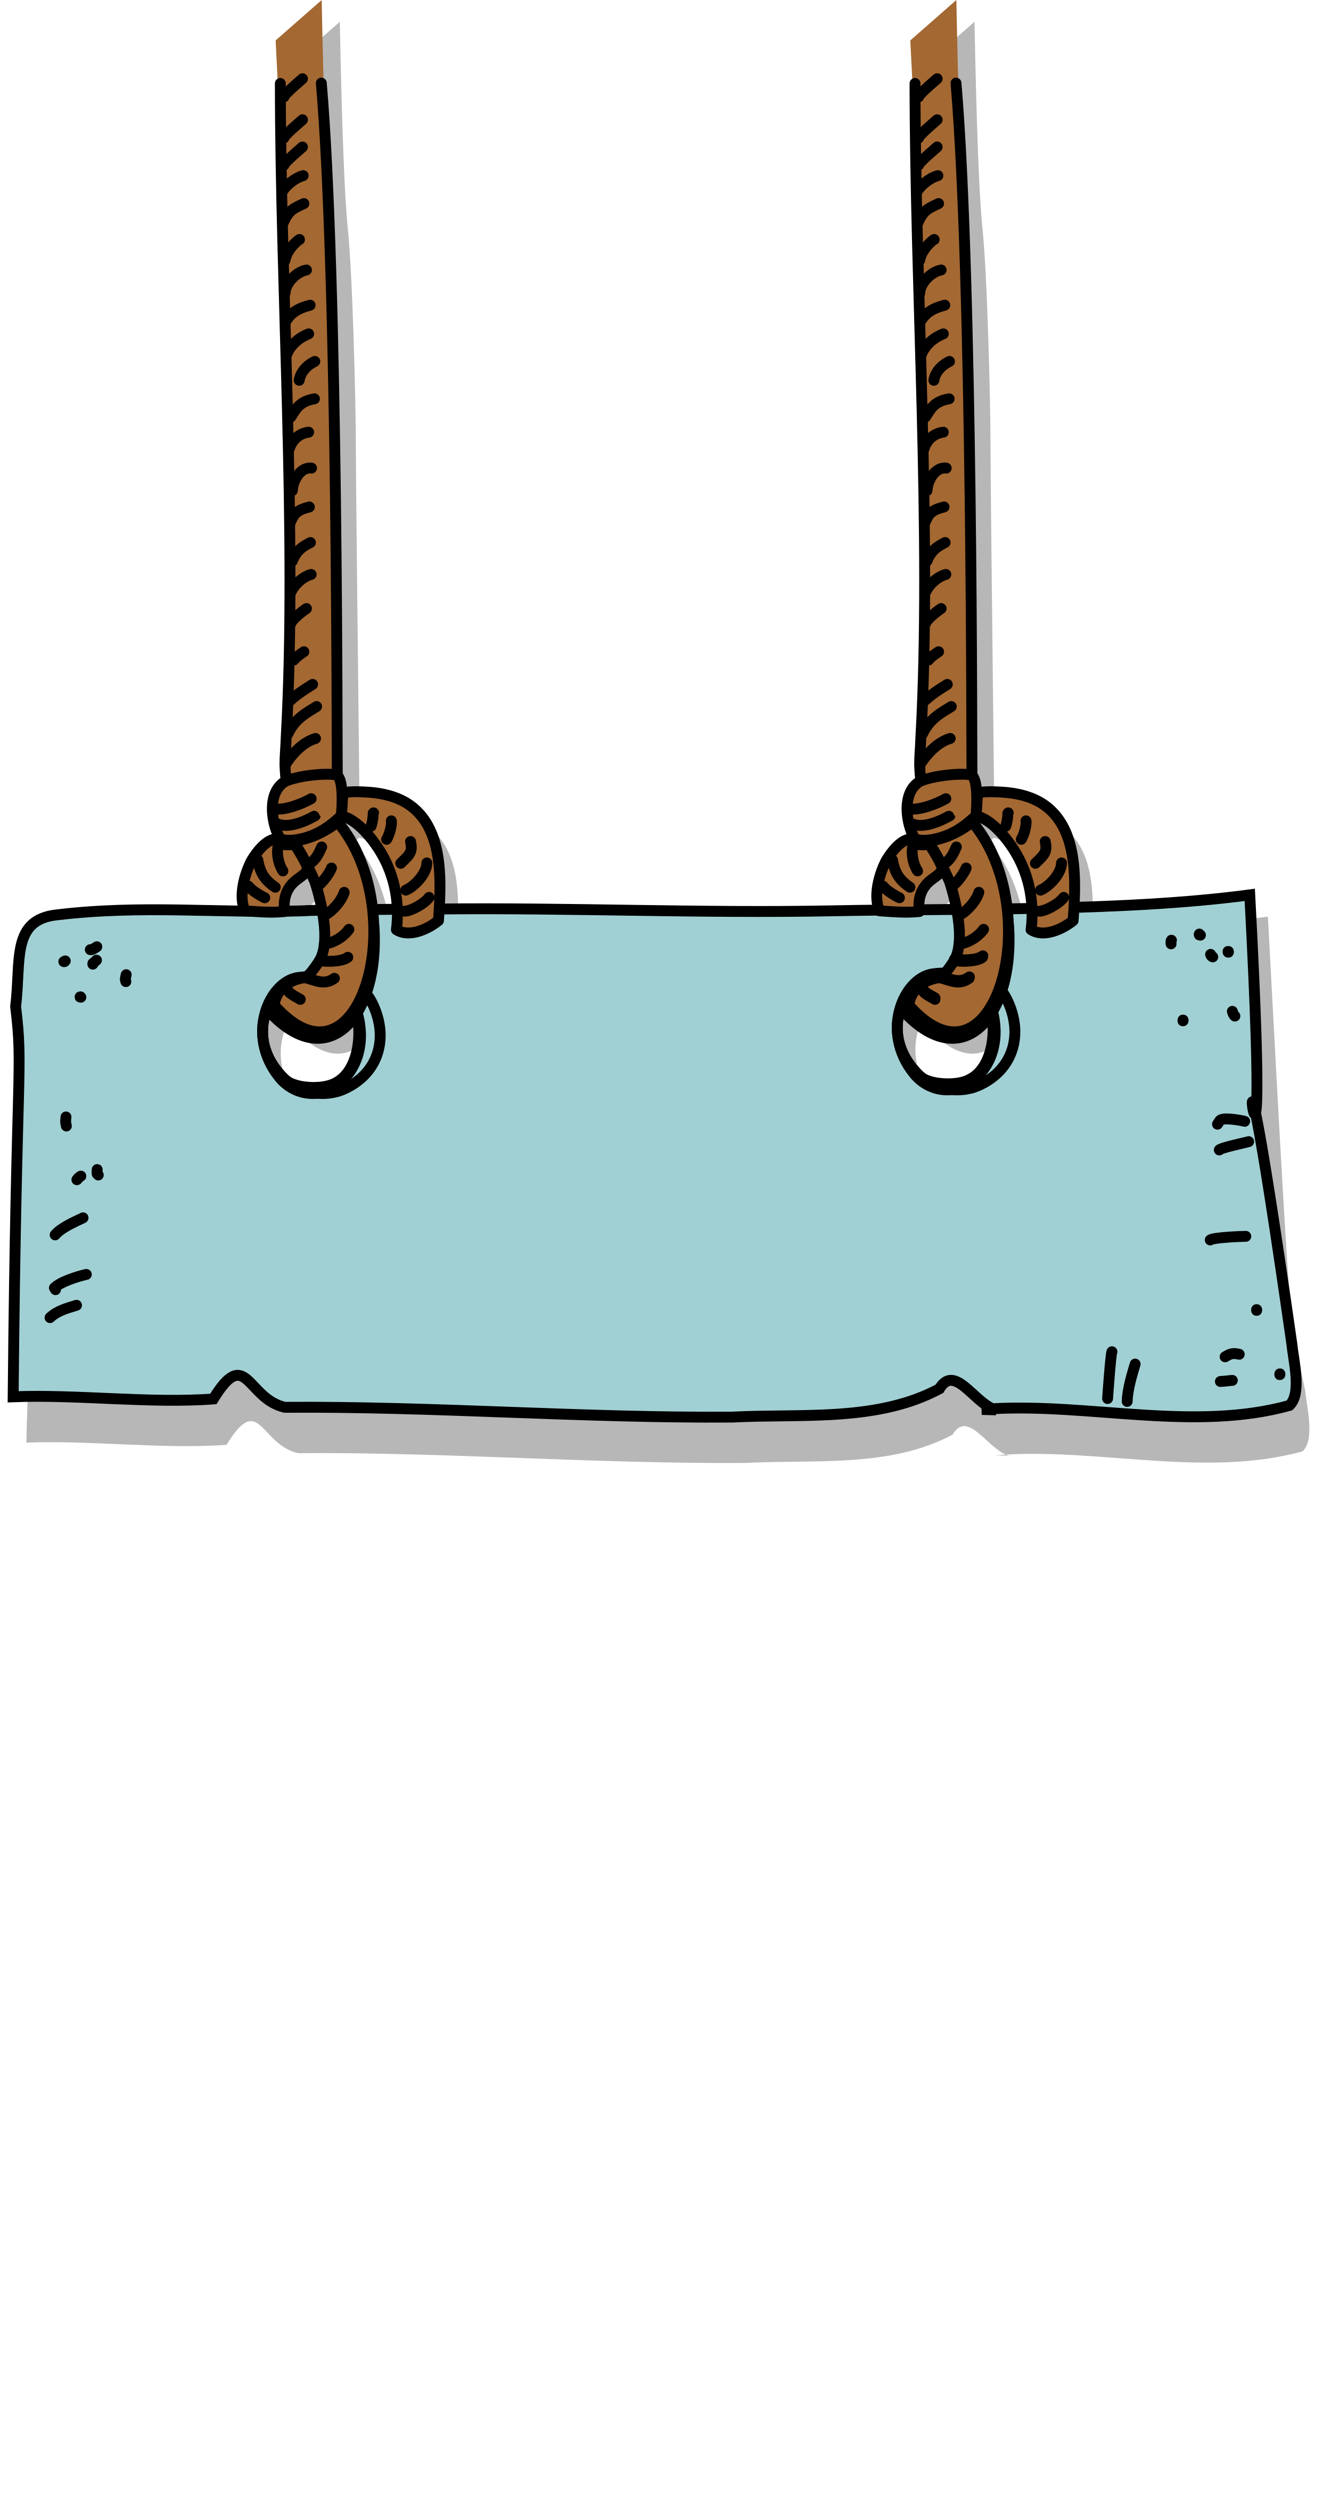 <?xml version="1.0" encoding="UTF-8" standalone="no"?>
<svg
   
   
   
   
   xmlns="http://www.w3.org/2000/svg"
   
   
   width="367px"
   height="689px"
   viewBox="0 0 367 689"
   version="1.1"
   id="svg217"
   
   >
  <path
     d="m 260.7,237.8 c 1.7,2.6 4,6.5 4.1,7.4 -0.4,2.5 -3.8,2.6 -5.6,6.4 -0.883,1.854 -0.908,3.785 -0.765,5.107 3.403,-0.028 6.857,-0.055 10.348,-0.087 C 267.97,252.32 266.8,248.9 266.8,248.9 c 0,0 -3.5,-8.1 -6.1,-11.1 z m 16.651,163.041 0.182,0.073 c 0.246,0.094 0.492,0.172 0.739,0.232 l -3.9,-0.1 c 0.695,-0.058 1.391,-0.108 2.089,-0.152 z M 89.503,275.173 l -0.055,5.2e-4 c -0.819,0.025 -1.621,0.104 -2.39,0.227 -7.826,1.2 -14.403,15.8 -5.079,27.4 2.997,3.8 7.993,5.5 12.572,4 0.333,-0.1 7.077,-2.4 9.242,-10.6 1.301,-5.013 0.273,-9.644 -0.741,-12.514 C 98.159,291.638 90.079,293.729 80.6,283 c 0,0 0.3,-6.4 8.4,-7.6 0.15,-0.023 0.32,-0.103 0.503,-0.227 z M 262.059,274.4 c -7.826,1.2 -14.403,15.8 -5.079,27.4 2.997,3.8 7.993,5.5 12.572,4 0.333,-0.1 7.077,-2.4 9.242,-10.6 1.208,-4.654 0.408,-8.978 -0.524,-11.871 -4.871,8.244 -13.05,10.56 -22.67,-0.329 0,0 0.3,-6.4 8.4,-7.6 0.417,-0.064 0.987,-0.57 1.57,-1.227 -1.206,-0.036 -2.392,0.048 -3.511,0.227 z M 85.7,237.8 c 1.7,2.6 4,6.5 4.1,7.4 -0.4,2.5 -3.8,2.6 -5.6,6.4 -0.977,2.051 -0.904,4.197 -0.714,5.507 1.72,-0.022 3.457,-0.056 5.214,-0.107 0.539,-0.065 2.442,-0.125 5.122,-0.179 C 93.007,252.427 91.8,248.9 91.8,248.9 c 0,0 -3.5,-8.1 -6.1,-11.1 z m 13.459,-7.635 -0.003,0.043 -8.09e-4,0.005 10e-4,-0.006 v -0.001 l 0.003,-0.035 z M 93.7,6 c 0.567,29.315 1.3,48.306 2.2,56.972 1.337,12.87 2.183,47.792 2.2,57.465 l 6.47e-4,0.683 c 0.013,7.001 0.339,38.954 0.98,95.858 l 0.02,1.768 -14.9,1 c -0.333,-33.648 -0.133,-60.139 0.6,-79.473 0.726,-19.14 -0.508,-59.559 -3.703,-121.256 L 81,17.141 Z m 175,0 c 0.567,29.315 1.3,48.306 2.2,56.972 1.337,12.87 2.183,47.792 2.2,57.465 l 6.5e-4,0.683 c 0.013,7.001 0.339,38.954 0.98,95.858 l 0.02,1.768 -14.9,1 c -0.333,-33.648 -0.133,-60.139 0.6,-79.473 0.726,-19.14 -0.508,-59.559 -3.703,-121.256 L 256,17.141 Z m 5.455,224.213 10e-4,-0.006 v -0.001 l 0.003,-0.035 v -0.006 l -0.003,0.043 z M 260.7,237.8 c 6.781,-0.59 12.21,-5.139 12.395,-5.296 L 273.1,232.5 c 5.623,6.699 8.655,15.374 9.625,23.959 2.269,-0.033 4.546,-0.072 6.826,-0.116 -0.155,-3.726 -0.956,-8.514 -3.45,-13.443 -2.8,-5.6 -8.1,-11.5 -12,-12 l 0.003,-0.051 0.004,-0.05 0.028,-0.339 0.008,-0.1 0.007,-0.086 -0.008,0.086 c -0.014,0.155 -0.028,0.302 -0.043,0.44 -3.1,2.9 -5.8,4.8 -9.7,6 -4.1,1.2 -6.1,0.7 -7.1,0.4 -2.3,-3.5 -4.1,-13 1.6,-16 4.9,-1.9 13.2,-2.2 14.1,-1.5 1.498,1.233 1.443,6.657 1.204,9.914 l -0.02,0.259 0.051,-0.607 C 274.356,227.644 274.45,226.05 274.6,224.4 c 1.1,-0.1 2.7,-0.3 4.6,-0.2 2.8,0.1 10.1,0.2 15.2,4.8 7.064,6.27 7.267,17.608 6.735,27.06 16.953,-0.509 33.66,-1.478 48.465,-3.46 7.141,134.298 6.266,110.978 10.271,130.546 0.4,4.4 2.8,13.5 -0.7,16.8 -26.18,7.219 -54.769,-0.57 -81.664,0.886 l -0.156,0.009 c -5.4,-2.25 -10.492,-12.087 -14.542,-5.718 l -0.138,0.223 c -17.2,9.2 -38,6.8 -57.1,7.8 -41,0.3 -82.4,-3 -123.4,-2.7 -10.5,-2.4 -10.6,-17.1 -19.7,-2.3 -17.4,1.3 -37.6,-1.3 -55.2,-0.6 C 7.722,374.001 11.744,299.162 10.4,286.3 12.7,276.2 8,259.4 20.8,258.1 39.407,255.883 56.07,256.926 74.116,257.109 73.571,257.07 73.033,257.032 72.5,257 c -2.4,-5.8 1.7,-13.7 2,-14.1 1.4,-2.2 3.7,-5.3 6.4,-5.7 0.6,0.6 3,1.5 4.8,0.6 6.781,-0.59 12.21,-5.139 12.395,-5.296 L 98.1,232.5 c 5.66,6.744 8.695,15.49 9.644,24.131 2.331,-0.023 4.652,-0.044 6.816,-0.061 -0.132,-3.757 -0.915,-8.64 -3.46,-13.67 -2.8,-5.6 -8.1,-11.5 -12,-12 l 0.003,-0.051 0.004,-0.05 0.028,-0.339 0.008,-0.1 0.007,-0.086 -0.008,0.086 c -0.014,0.155 -0.028,0.302 -0.043,0.44 -3.1,2.9 -5.8,4.8 -9.7,6 -4.1,1.2 -6.1,0.7 -7.1,0.4 -2.3,-3.5 -4.1,-13 1.6,-16 4.9,-1.9 13.2,-2.2 14.1,-1.5 1.498,1.233 1.443,6.657 1.204,9.914 l -0.02,0.259 0.051,-0.607 C 99.356,227.644 99.45,226.05 99.6,224.4 c 1.1,-0.1 2.7,-0.3 4.6,-0.2 2.8,0.1 10.1,0.2 15.2,4.8 7.174,6.366 7.271,17.959 6.71,27.497 L 125.7,256.5 c 36.1,-0.4 72.5,1.2 108.6,0.5 4.216,-0.086 8.604,-0.146 13.122,-0.194 L 247.5,257 c -2.4,-5.8 1.7,-13.7 2,-14.1 1.4,-2.2 3.7,-5.3 6.4,-5.7 0.6,0.6 3,1.5 4.8,0.6 z"
     id="Combined-Shape"
     style="mix-blend-mode:multiply;fill:#000000;fill-rule:evenodd;stroke:none;stroke-width:3;stroke-linecap:round;stroke-linejoin:round;fill-opacity:0.282"
     
      />
  <defs
     id="defs221" />
  
  
  <title
     id="title2">svg/Feedback-parchment</title>
  <desc
     id="desc4">Created with Sketch.</desc>
  <path
     
     style="fill:#a1d0d4;fill-opacity:1;fill-rule:evenodd;stroke:#000000;stroke-width:3;stroke-miterlimit:4;stroke-dasharray:none;stroke-opacity:1"
     
     id="background"
     d="m 344.6,246.6 c 7.141,134.298 -8.893,-19.516 11.627,123.915 0.4,4.4 2.8,13.5 -0.7,16.8 -26.18,7.219 -54.769,-0.57 -81.664,0.886 l -0.156,0.009 c -5.4,-2.25 -10.492,-12.087 -14.542,-5.718 l -0.138,0.223 c -17.2,9.2 -38,6.8 -57.1,7.8 -41,0.3 -82.4,-3 -123.4,-2.7 -10.5,-2.4 -10.6,-17.1 -19.7,-2.3 -17.4,1.3 -37.6,-1.3 -55.2,-0.6 C 4.495,291.986 6.442,295.048 4.305,277.381 5.875,264.726 3,253.4 15.8,252.1 c 23.5,-2.8 43.9,-0.4 67.9,-1.1 2.399,-0.288 31.778,-0.484 36.534,-0.499 L 120.7,250.5 c 36.1,-0.4 72.5,1.2 108.6,0.5 34.4,-0.7 80.2,0.3 115.3,-4.4 z m -70.893,141.61 0.182,0.073 c 0.246,0.094 0.492,0.172 0.739,0.232 l -3.9,-0.1 c 0.695,-0.058 1.391,-0.108 2.089,-0.152 z M 82.059,269.4 c -7.826,1.2 -14.403,15.8 -5.079,27.4 2.997,3.8 7.993,5.5 12.572,4 0.333,-0.1 7.077,-2.4 9.242,-10.6 1.998,-7.7 -1.499,-14.5 -1.998,-15.4 -3.33,-5.1 -9.741,-6.2 -14.737,-5.4 z m 175,-1 c -7.826,1.2 -14.403,15.8 -5.079,27.4 2.997,3.8 7.993,5.5 12.572,4 0.333,-0.1 7.077,-2.4 9.242,-10.6 1.998,-7.7 -1.499,-14.5 -1.998,-15.4 -3.414,-5.1 -9.741,-6.2 -14.736,-5.4 z" />
  <g
     style="fill:none;fill-rule:evenodd;stroke:#000000;stroke-width:3;stroke-linecap:round;stroke-linejoin:round"
     transform="translate(72.405,269.164)"
     id="HOLE">
    <path
       
       id="STROKE_ced4af17-0dfd-4790-b819-b26253c42bab_1_"
       d="M 11.595,0.236 C 2.195,1.436 -5.705,16.036 5.495,27.636 c 3.6,3.8 9.6,5.5 15.1,4 0.4,-0.1 8.5,-2.4 11.1,-10.6 2.4,-7.7 -1.8,-14.5 -2.4,-15.4 -4,-5.1 -11.7,-6.2 -17.7,-5.4 z" />
    <path
       
       id="STROKE_2afa0b31-30d2-4122-877d-5a881188fc06"
       d="m 25.795,9.536 c 1.9,7 0.5,19.2 -8.6,20.7 -3,0.6 -9.2,0.4 -11.7,-2.5" />
  </g>
  <g
     style="fill:none;fill-rule:evenodd;stroke:#000000;stroke-width:3;stroke-linecap:round;stroke-linejoin:round"
     transform="translate(247.405,268.164)"
     id="g15">
    <path
       
       id="STROKE_ced4af17-0dfd-4790-b819-b26253c42bab_2_"
       d="M 11.595,0.236 C 2.195,1.436 -5.705,16.036 5.495,27.636 c 3.6,3.8 9.6,5.5 15.1,4 0.4,-0.1 8.5,-2.4 11.1,-10.6 2.4,-7.7 -1.8,-14.5 -2.4,-15.4 -4.1,-5.1 -11.7,-6.2 -17.7,-5.4 z" />
    <path
       
       id="STROKE_2afa0b31-30d2-4122-877d-5a881188fc06_1_"
       d="m 25.695,9.536 c 1.9,7 0.5,19.2 -8.6,20.7 -3,0.6 -9.2,0.4 -11.7,-2.5" />
  </g>
  <g
     style="fill:none;fill-rule:evenodd;stroke:none;stroke-width:1"
     transform="translate(66)"
     id="rope-1">
    <path
       style="fill:#a46832;stroke:#000000;stroke-width:3;stroke-linecap:round;stroke-linejoin:round"
       
       id="Path"
       d="m 27.2,226.4 -0.1,0.1 c 20.9,24.9 6,77.1 -17.5,50.5 0,0 0.3,-6.4 8.4,-7.6 1.3,-0.2 4.1,-4.7 4.1,-4.7 3.9,-6.6 -1.3,-21.8 -1.3,-21.8 0,0 -3.5,-8.1 -6.1,-11.1 6.9,-0.6 12.4,-5.3 12.4,-5.3" />
    <path
       style="fill:#a46832"
       
       id="Path-2"
       d="m 10,11.141 c 3.267,62.754 4.533,103.798 3.8,123.132 -0.733,19.333 -0.933,45.824 -0.6,79.473 l 14.9,-1 c -0.667,-59.182 -1,-91.856 -1,-98.023 0,-9.25 -0.85,-44.75 -2.2,-57.75 C 24,48.306 23.267,29.315 22.7,0 Z" />
    <path
       style="stroke:#000000;stroke-width:3;stroke-linecap:round;stroke-linejoin:round"
       
       id="STROKE_06914c45-0fb0-4d07-906f-913b4b3aa895"
       d="m 13.4,202.2 c 1.9,-4.1 5,-5.7 7.9,-7.5" />
    <path
       style="stroke:#000000;stroke-width:3;stroke-linecap:round;stroke-linejoin:round"
       
       id="STROKE_5d51dc09-7309-4ad2-920b-757019014ea3_1_"
       d="m 13.4,193.6 c 2.7,-2.5 4.3,-3.4 6.8,-5" />
    <path
       style="stroke:#000000;stroke-width:3;stroke-linecap:round;stroke-linejoin:round"
       
       id="STROKE_fcee1bd3-2659-42dc-acdc-e9366ae0d20f"
       d="m 14.2,171.8 c 0.4,-1.2 3.1,-3.3 4.3,-4.1" />
    <path
       style="stroke:#000000;stroke-width:3;stroke-linecap:round;stroke-linejoin:round"
       
       id="STROKE_c6f7b416-f20b-4857-8975-984c9d3fb2ae"
       d="m 14.2,163.2 c 1.1,-2.4 3.6,-4.4 5.6,-4.9" />
    <path
       style="stroke:#000000;stroke-width:3;stroke-linecap:round;stroke-linejoin:round"
       
       id="STROKE_69492fa1-09ad-47cd-8955-2579ae1418fe_1_"
       d="m 14.6,154.6 c 1.2,-3.1 3.1,-4.1 5,-5.1" />
    <path
       style="stroke:#000000;stroke-width:3;stroke-linecap:round;stroke-linejoin:round"
       
       id="STROKE_932b4903-3ca7-4dba-a929-cabd42a89074"
       d="m 14,144.1 c 1.1,-2.6 1.8,-3.5 5.3,-4.4" />
    <path
       style="stroke:#000000;stroke-width:3;stroke-linecap:round;stroke-linejoin:round"
       
       id="STROKE_ae963817-4493-48d5-8411-443b7b3acfce"
       d="m 14.6,135.2 c 0.2,-3.2 2.5,-6.6 5.3,-6.2" />
    <path
       style="stroke:#000000;stroke-width:3;stroke-linecap:round;stroke-linejoin:round"
       
       id="STROKE_6d06e392-544d-45fa-8644-27dd27dd02d0"
       d="m 13.7,123.9 c 0.8,-2.8 2.9,-4.5 5.4,-4.8" />
    <path
       style="stroke:#000000;stroke-width:3;stroke-linecap:round;stroke-linejoin:round"
       
       id="STROKE_8c1242e9-f789-47ab-b06b-7a869c0f81e6"
       d="m 14.2,114.9 c 1.5,-2.4 2.5,-4.3 6.5,-5" />
    <path
       style="stroke:#000000;stroke-width:3;stroke-linecap:round;stroke-linejoin:round"
       
       id="STROKE_668df3ba-90e5-43e7-ba7f-c9e9d11797de"
       d="m 16.5,104.8 c 0.3,-2.1 2,-4.1 4.3,-5.2" />
    <path
       style="stroke:#000000;stroke-width:3;stroke-linecap:round;stroke-linejoin:round"
       
       id="STROKE_e64a5e69-49a1-4536-a987-54ef448c8165"
       d="m 13.1,97.6 c 1.1,-2.8 3.7,-4.7 6,-5.6" />
    <path
       style="stroke:#000000;stroke-width:3;stroke-linecap:round;stroke-linejoin:round"
       
       id="STROKE_b96424d4-a83c-4d7e-ad86-e5ce0f0d2bcf"
       d="m 12.8,88.6 c 1.4,-2.5 3.6,-3.7 6.7,-4.5" />
    <path
       style="stroke:#000000;stroke-width:3;stroke-linecap:round;stroke-linejoin:round"
       
       id="STROKE_17758c73-975e-4699-adfa-98a1e31c9360"
       d="m 12.6,80.8 c 0.1,-2.9 3.2,-5.9 5.9,-6.4" />
    <path
       style="stroke:#000000;stroke-width:3;stroke-linecap:round;stroke-linejoin:round"
       
       id="STROKE_55191f4a-fd25-4da5-b9e6-54f4de6cf293"
       d="m 12.6,71.7 c 0.6,-3.4 4.1,-5.9 4,-5.7" />
    <path
       style="stroke:#000000;stroke-width:3;stroke-linecap:round;stroke-linejoin:round"
       
       id="STROKE_a84d1cfc-db0c-4531-804a-31a8304794a4"
       d="m 12.1,61.4 c 1.5,-3.5 2.9,-4 5.7,-5.3" />
    <path
       style="stroke:#000000;stroke-width:3;stroke-linecap:round;stroke-linejoin:round"
       
       id="STROKE_35d9bbf4-872f-4b39-ac8b-2eac85b0e8cb_1_"
       d="m 12.1,52.4 c 0.8,-1.2 3,-3.3 5.5,-4" />
    <path
       style="stroke:#000000;stroke-width:3;stroke-linecap:round;stroke-linejoin:round"
       
       id="STROKE_d4434864-84be-4f86-b9a7-85bfba642d7e"
       d="m 12.3,45.5 c -0.2,-0.2 1.5,-1.9 5.1,-5" />
    <path
       style="stroke:#000000;stroke-width:3;stroke-linecap:round;stroke-linejoin:round"
       
       id="STROKE_d4434864-84be-4f86-b9a7-85bfba642d7e_1_"
       d="m 12.3,38 c -0.2,-0.2 1.5,-1.9 5.1,-5" />
    <path
       style="stroke:#000000;stroke-width:3;stroke-linecap:round;stroke-linejoin:round"
       
       id="STROKE_d4434864-84be-4f86-b9a7-85bfba642d7e_2_"
       d="m 12.3,26.7 c -0.2,-0.2 1.5,-1.9 5.1,-5" />
    <path
       style="stroke:#000000;stroke-width:3;stroke-linecap:round;stroke-linejoin:round"
       
       id="STROKE_3aecfefe-cf29-468d-bc78-80223b8a8eb5"
       d="m 8.7,279.3 c 16.2,16.8 30.1,0.3 28.4,-24.2" />
    <path
       style="stroke:#000000;stroke-width:3;stroke-linecap:round;stroke-linejoin:round"
       
       id="STROKE_4029e0f8-672d-4c1f-b726-40415dc32d39_2_"
       d="m 12.9,215.3 c -0.6,-5.8 -0.2,-6.4 0,-11.8 C 16,147.9 11.3,78.7 11.3,23" />
    <path
       style="stroke:#000000;stroke-width:3;stroke-linecap:round;stroke-linejoin:round"
       
       id="STROKE_443d5b99-4091-462f-9f37-db1fdbe8a7e2_1_"
       d="M 27,212.9 C 26.9,209 27.2,76.6 22.6,22.9" />
    <path
       style="fill:#a46832;stroke:#000000;stroke-width:3;stroke-linecap:round;stroke-linejoin:round"
       
       id="STROKE_14ccada1-bc78-4c19-89f7-781687dcfdf7"
       d="m 12.5,251.2 c -0.2,-1.3 -0.3,-3.5 0.7,-5.6 1.8,-3.8 5.2,-3.9 5.6,-6.4 -0.1,-0.9 -2.4,-4.8 -4.1,-7.4 -1.8,0.9 -4.2,0 -4.8,-0.6 -2.7,0.4 -5,3.5 -6.4,5.7 -0.3,0.4 -4.4,8.3 -2,14.1 3.3,0.2 6.8,0.6 11,0.2 z" />
    <path
       style="fill:#a46832;stroke:#000000;stroke-width:3;stroke-linecap:round;stroke-linejoin:round"
       
       id="STROKE_504fa36a-7d68-4a75-95dc-1416e8969253_1_"
       d="m 28.1,224.9 c 3.9,0.5 9.2,6.4 12,12 4.2,8.3 3.6,16.2 3.2,19.3 3.4,2.2 8.5,0 11.6,-2.5 0.7,-10 1.5,-23.6 -6.5,-30.7 -5.1,-4.6 -12.4,-4.7 -15.2,-4.8 -1.9,-0.1 -3.5,0.1 -4.6,0.2 -0.2,2.2 -0.3,4.3 -0.5,6.5 z" />
    <path
       style="stroke:#000000;stroke-width:3;stroke-linecap:round;stroke-linejoin:round"
       
       id="STROKE_c6ebeedf-01d3-4d4b-9dab-8852d2b633c8"
       d="m 23.4,260.2 c 3.6,-0.6 5.9,-2.8 6.8,-4.1" />
    <path
       style="stroke:#000000;stroke-width:3;stroke-linecap:round;stroke-linejoin:round"
       
       id="STROKE_36202b98-06bc-4933-b161-0c1258a9a2f9"
       d="m 23.4,252.3 c 2.8,-1.5 5,-4.6 5.5,-6.4" />
    <path
       style="stroke:#000000;stroke-width:3;stroke-linecap:round;stroke-linejoin:round"
       
       id="STROKE_70413856-a37c-438e-ab0b-b87bca694405"
       d="m 21.5,244.2 c 1.6,-1 3.5,-3.9 3.9,-5" />
    <path
       style="stroke:#000000;stroke-width:3;stroke-linecap:round;stroke-linejoin:round"
       
       id="STROKE_5b63d481-6454-48a6-92a2-15e9b633553c"
       d="m 18.7,238.4 c 2.7,-1.3 3.5,-4.1 4,-5" />
    <path
       style="stroke:#000000;stroke-width:3;stroke-linecap:round;stroke-linejoin:round"
       
       id="STROKE_d9232d3d-c013-4beb-8f54-c2c6315f9631"
       d="m 10.8,232.8 c -0.7,2.2 0,5.4 1.2,7.2" />
    <path
       style="stroke:#000000;stroke-width:3;stroke-linecap:round;stroke-linejoin:round"
       
       id="STROKE_d29d7edc-16a4-41d6-b8c2-7bd1a796576b"
       d="m 5.1,237 c 0.6,3.6 2,5.6 4.8,7.5" />
    <path
       style="stroke:#000000;stroke-width:3;stroke-linecap:round;stroke-linejoin:round"
       
       id="STROKE_8d1e4233-d7f6-4204-8cb2-17cb98e597cc"
       d="m 2.5,244.2 c 0.8,1.1 3.2,2.6 4.5,3.2" />
    <path
       style="stroke:#000000;stroke-width:3;stroke-linecap:round;stroke-linejoin:round"
       
       id="STROKE_6cd3f162-a686-4c6d-bd6a-b3edc442e8cb"
       d="m 37,224 -0.1,0.1 c 0,1.1 -0.2,2.5 -0.6,3.6" />
    <path
       style="stroke:#000000;stroke-width:3;stroke-linecap:round;stroke-linejoin:round"
       
       id="STROKE_0e514cc9-a2a8-41ed-8a9f-962606e6d80d"
       d="m 41.9,226.2 v 0 c 0.2,1.3 -0.6,4 -1.3,5.1" />
    <path
       style="stroke:#000000;stroke-width:3;stroke-linecap:round;stroke-linejoin:round"
       
       id="STROKE_bf237123-4e86-460e-a4c6-c925abffedd9"
       d="m 47.2,231.9 c 0.6,2.9 -0.1,3.5 -2.7,6" />
    <path
       style="stroke:#000000;stroke-width:3;stroke-linecap:round;stroke-linejoin:round"
       
       id="STROKE_d95185ff-f66b-495f-a4bd-3fad0af54728"
       d="m 51.7,237.8 c 0,2.9 -3.4,6.5 -5.8,7.5" />
    <path
       style="stroke:#000000;stroke-width:3;stroke-linecap:round;stroke-linejoin:round"
       
       id="STROKE_9c626bbb-6cdd-407b-9249-57c45e72f322"
       d="m 52.3,247.3 c -1.4,1.9 -5.2,3.8 -6.7,3.8" />
    <path
       style="stroke:#000000;stroke-width:3;stroke-linecap:round;stroke-linejoin:round"
       
       id="STROKE_8b52e801-4c95-4207-a05a-c08e50bf16cc"
       d="m 12.6,210.8 c 1.8,-2.8 4.7,-6.2 8.4,-7.3" />
    <path
       style="stroke:#000000;stroke-width:3;stroke-linecap:round;stroke-linejoin:round"
       
       id="STROKE_e0983c35-3c91-417a-9325-bf1fe8c0e50c"
       d="m 11.4,232.7 c 0.1,0.1 5.1,0.1 1.5,0.1 0,0 0.2,-0.1 0.2,-0.1" />
    <path
       style="stroke:#000000;stroke-width:3;stroke-linecap:round;stroke-linejoin:round"
       
       id="STROKE_34e8bfec-f99f-4362-8797-667813f8f76f_1_"
       d="m 15,181.9 c 0.7,-0.9 1.9,-1.7 2.8,-2.3" />
    <path
       style="stroke:#000000;stroke-width:3;stroke-linecap:round;stroke-linejoin:round"
       
       id="STROKE_1e30c396-db8a-4916-95f5-26c2e62667f9"
       d="m 18,269.4 c 2.8,0.6 5.3,2.3 8.2,0.2" />
    <path
       style="stroke:#000000;stroke-width:3;stroke-linecap:round;stroke-linejoin:round"
       
       id="STROKE_381ac805-7853-4725-a615-10bbed8d6b78"
       d="m 22.1,264.7 c 2.2,0.4 6.3,0.3 7.8,-0.9" />
    <path
       style="stroke:#000000;stroke-width:3;stroke-linecap:round;stroke-linejoin:round"
       
       id="STROKE_a3ad8ff4-45df-47ab-b5f8-b3e0977b2a12"
       d="m 13.1,272.3 c 0.3,1.5 2.6,2.4 3.7,3.1" />
    <g
       style="stroke:#000000;stroke-width:3;stroke-linecap:round;stroke-linejoin:round"
       transform="translate(9,213)"
       id="Group">
      <path
         style="fill:#a46832"
         
         id="STROKE_fbeb485c-061a-4e0c-88d9-78a55545cdea"
         d="m 2.3,18.2 c 1,0.3 3,0.8 7.1,-0.4 3.9,-1.2 6.6,-3.1 9.7,-6 C 19.4,8.9 19.7,2.1 18,0.7 17.1,0 8.8,0.3 3.9,2.2 -1.8,5.2 0,14.7 2.3,18.2" />
      <path
         
         id="STROKE_14187394-6047-45dd-8eed-bf1d5d0fe746"
         d="M 0.6,9.9 C 3.5,10.4 8.3,8.5 10.8,7.1" />
      <path
         
         id="STROKE_5bff1d31-05b1-4a28-b9a0-659fda464e4b"
         d="m 1.4,14 c 4.1,1.8 10.5,-2.3 10.5,-2.2" />
    </g>
  </g>
  <g
     style="fill:none;fill-rule:evenodd;stroke:none;stroke-width:1"
     transform="translate(241)"
     id="rope2">
    <path
       style="fill:#a46832;stroke:#000000;stroke-width:3;stroke-linecap:round;stroke-linejoin:round"
       
       id="path66"
       d="m 27.2,226.4 -0.1,0.1 c 20.9,24.9 6,77.1 -17.5,50.5 0,0 0.3,-6.4 8.4,-7.6 1.3,-0.2 4.1,-4.7 4.1,-4.7 3.9,-6.6 -1.3,-21.8 -1.3,-21.8 0,0 -3.5,-8.1 -6.1,-11.1 6.9,-0.6 12.4,-5.3 12.4,-5.3" />
    <path
       style="fill:#a46832"
       
       id="path68"
       d="m 10,11.141 c 3.267,62.754 4.533,103.798 3.8,123.132 -0.733,19.333 -0.933,45.824 -0.6,79.473 l 14.9,-1 c -0.667,-59.182 -1,-91.856 -1,-98.023 0,-9.25 -0.85,-44.75 -2.2,-57.75 C 24,48.306 23.267,29.315 22.7,0 Z" />
    <path
       style="stroke:#000000;stroke-width:3;stroke-linecap:round;stroke-linejoin:round"
       
       id="path70"
       d="m 13.4,202.2 c 1.9,-4.1 5,-5.7 7.9,-7.5" />
    <path
       style="stroke:#000000;stroke-width:3;stroke-linecap:round;stroke-linejoin:round"
       
       id="path72"
       d="m 13.4,193.6 c 2.7,-2.5 4.3,-3.4 6.8,-5" />
    <path
       style="stroke:#000000;stroke-width:3;stroke-linecap:round;stroke-linejoin:round"
       
       id="path74"
       d="m 14.2,171.8 c 0.4,-1.2 3.1,-3.3 4.3,-4.1" />
    <path
       style="stroke:#000000;stroke-width:3;stroke-linecap:round;stroke-linejoin:round"
       
       id="path76"
       d="m 14.2,163.2 c 1.1,-2.4 3.6,-4.4 5.6,-4.9" />
    <path
       style="stroke:#000000;stroke-width:3;stroke-linecap:round;stroke-linejoin:round"
       
       id="path78"
       d="m 14.6,154.6 c 1.2,-3.1 3.1,-4.1 5,-5.1" />
    <path
       style="stroke:#000000;stroke-width:3;stroke-linecap:round;stroke-linejoin:round"
       
       id="path80"
       d="m 14,144.1 c 1.1,-2.6 1.8,-3.5 5.3,-4.4" />
    <path
       style="stroke:#000000;stroke-width:3;stroke-linecap:round;stroke-linejoin:round"
       
       id="path82"
       d="m 14.6,135.2 c 0.2,-3.2 2.5,-6.6 5.3,-6.2" />
    <path
       style="stroke:#000000;stroke-width:3;stroke-linecap:round;stroke-linejoin:round"
       
       id="path84"
       d="m 13.7,123.9 c 0.8,-2.8 2.9,-4.5 5.4,-4.8" />
    <path
       style="stroke:#000000;stroke-width:3;stroke-linecap:round;stroke-linejoin:round"
       
       id="path86"
       d="m 14.2,114.9 c 1.5,-2.4 2.5,-4.3 6.5,-5" />
    <path
       style="stroke:#000000;stroke-width:3;stroke-linecap:round;stroke-linejoin:round"
       
       id="path88"
       d="m 16.5,104.8 c 0.3,-2.1 2,-4.1 4.3,-5.2" />
    <path
       style="stroke:#000000;stroke-width:3;stroke-linecap:round;stroke-linejoin:round"
       
       id="path90"
       d="m 13.1,97.6 c 1.1,-2.8 3.7,-4.7 6,-5.6" />
    <path
       style="stroke:#000000;stroke-width:3;stroke-linecap:round;stroke-linejoin:round"
       
       id="path92"
       d="m 12.8,88.6 c 1.4,-2.5 3.6,-3.7 6.7,-4.5" />
    <path
       style="stroke:#000000;stroke-width:3;stroke-linecap:round;stroke-linejoin:round"
       
       id="path94"
       d="m 12.6,80.8 c 0.1,-2.9 3.2,-5.9 5.9,-6.4" />
    <path
       style="stroke:#000000;stroke-width:3;stroke-linecap:round;stroke-linejoin:round"
       
       id="path96"
       d="m 12.6,71.7 c 0.6,-3.4 4.1,-5.9 4,-5.7" />
    <path
       style="stroke:#000000;stroke-width:3;stroke-linecap:round;stroke-linejoin:round"
       
       id="path98"
       d="m 12.1,61.4 c 1.5,-3.5 2.9,-4 5.7,-5.3" />
    <path
       style="stroke:#000000;stroke-width:3;stroke-linecap:round;stroke-linejoin:round"
       
       id="path100"
       d="m 12.1,52.4 c 0.8,-1.2 3,-3.3 5.5,-4" />
    <path
       style="stroke:#000000;stroke-width:3;stroke-linecap:round;stroke-linejoin:round"
       
       id="path102"
       d="m 12.3,45.5 c -0.2,-0.2 1.5,-1.9 5.1,-5" />
    <path
       style="stroke:#000000;stroke-width:3;stroke-linecap:round;stroke-linejoin:round"
       
       id="path104"
       d="m 12.3,38 c -0.2,-0.2 1.5,-1.9 5.1,-5" />
    <path
       style="stroke:#000000;stroke-width:3;stroke-linecap:round;stroke-linejoin:round"
       
       id="path106"
       d="m 12.3,26.7 c -0.2,-0.2 1.5,-1.9 5.1,-5" />
    <path
       style="stroke:#000000;stroke-width:3;stroke-linecap:round;stroke-linejoin:round"
       
       id="path108"
       d="m 8.7,279.3 c 16.2,16.8 30.1,0.3 28.4,-24.2" />
    <path
       style="stroke:#000000;stroke-width:3;stroke-linecap:round;stroke-linejoin:round"
       
       id="path110"
       d="m 12.9,215.3 c -0.6,-5.8 -0.2,-6.4 0,-11.8 C 16,147.9 11.3,78.7 11.3,23" />
    <path
       style="stroke:#000000;stroke-width:3;stroke-linecap:round;stroke-linejoin:round"
       
       id="path112"
       d="M 27,212.9 C 26.9,209 27.2,76.6 22.6,22.9" />
    <path
       style="fill:#a46832;stroke:#000000;stroke-width:3;stroke-linecap:round;stroke-linejoin:round"
       
       id="path114"
       d="m 12.5,251.2 c -0.2,-1.3 -0.3,-3.5 0.7,-5.6 1.8,-3.8 5.2,-3.9 5.6,-6.4 -0.1,-0.9 -2.4,-4.8 -4.1,-7.4 -1.8,0.9 -4.2,0 -4.8,-0.6 -2.7,0.4 -5,3.5 -6.4,5.7 -0.3,0.4 -4.4,8.3 -2,14.1 3.3,0.2 6.8,0.6 11,0.2 z" />
    <path
       style="fill:#a46832;stroke:#000000;stroke-width:3;stroke-linecap:round;stroke-linejoin:round"
       
       id="path116"
       d="m 28.1,224.9 c 3.9,0.5 9.2,6.4 12,12 4.2,8.3 3.6,16.2 3.2,19.3 3.4,2.2 8.5,0 11.6,-2.5 0.7,-10 1.5,-23.6 -6.5,-30.7 -5.1,-4.6 -12.4,-4.7 -15.2,-4.8 -1.9,-0.1 -3.5,0.1 -4.6,0.2 -0.2,2.2 -0.3,4.3 -0.5,6.5 z" />
    <path
       style="stroke:#000000;stroke-width:3;stroke-linecap:round;stroke-linejoin:round"
       
       id="path118"
       d="m 23.4,260.2 c 3.6,-0.6 5.9,-2.8 6.8,-4.1" />
    <path
       style="stroke:#000000;stroke-width:3;stroke-linecap:round;stroke-linejoin:round"
       
       id="path120"
       d="m 23.4,252.3 c 2.8,-1.5 5,-4.6 5.5,-6.4" />
    <path
       style="stroke:#000000;stroke-width:3;stroke-linecap:round;stroke-linejoin:round"
       
       id="path122"
       d="m 21.5,244.2 c 1.6,-1 3.5,-3.9 3.9,-5" />
    <path
       style="stroke:#000000;stroke-width:3;stroke-linecap:round;stroke-linejoin:round"
       
       id="path124"
       d="m 18.7,238.4 c 2.7,-1.3 3.5,-4.1 4,-5" />
    <path
       style="stroke:#000000;stroke-width:3;stroke-linecap:round;stroke-linejoin:round"
       
       id="path126"
       d="m 10.8,232.8 c -0.7,2.2 0,5.4 1.2,7.2" />
    <path
       style="stroke:#000000;stroke-width:3;stroke-linecap:round;stroke-linejoin:round"
       
       id="path128"
       d="m 5.1,237 c 0.6,3.6 2,5.6 4.8,7.5" />
    <path
       style="stroke:#000000;stroke-width:3;stroke-linecap:round;stroke-linejoin:round"
       
       id="path130"
       d="m 2.5,244.2 c 0.8,1.1 3.2,2.6 4.5,3.2" />
    <path
       style="stroke:#000000;stroke-width:3;stroke-linecap:round;stroke-linejoin:round"
       
       id="path132"
       d="m 37,224 -0.1,0.1 c 0,1.1 -0.2,2.5 -0.6,3.6" />
    <path
       style="stroke:#000000;stroke-width:3;stroke-linecap:round;stroke-linejoin:round"
       
       id="path134"
       d="m 41.9,226.2 v 0 c 0.2,1.3 -0.6,4 -1.3,5.1" />
    <path
       style="stroke:#000000;stroke-width:3;stroke-linecap:round;stroke-linejoin:round"
       
       id="path136"
       d="m 47.2,231.9 c 0.6,2.9 -0.1,3.5 -2.7,6" />
    <path
       style="stroke:#000000;stroke-width:3;stroke-linecap:round;stroke-linejoin:round"
       
       id="path138"
       d="m 51.7,237.8 c 0,2.9 -3.4,6.5 -5.8,7.5" />
    <path
       style="stroke:#000000;stroke-width:3;stroke-linecap:round;stroke-linejoin:round"
       
       id="path140"
       d="m 52.3,247.3 c -1.4,1.9 -5.2,3.8 -6.7,3.8" />
    <path
       style="stroke:#000000;stroke-width:3;stroke-linecap:round;stroke-linejoin:round"
       
       id="path142"
       d="m 12.6,210.8 c 1.8,-2.8 4.7,-6.2 8.4,-7.3" />
    <path
       style="stroke:#000000;stroke-width:3;stroke-linecap:round;stroke-linejoin:round"
       
       id="path144"
       d="m 11.4,232.7 c 0.1,0.1 5.1,0.1 1.5,0.1 0,0 0.2,-0.1 0.2,-0.1" />
    <path
       style="stroke:#000000;stroke-width:3;stroke-linecap:round;stroke-linejoin:round"
       
       id="path146"
       d="m 15,181.9 c 0.7,-0.9 1.9,-1.7 2.8,-2.3" />
    <path
       style="stroke:#000000;stroke-width:3;stroke-linecap:round;stroke-linejoin:round"
       
       id="path148"
       d="m 18,269.4 c 2.8,0.6 5.3,2.3 8.2,0.2" />
    <path
       style="stroke:#000000;stroke-width:3;stroke-linecap:round;stroke-linejoin:round"
       
       id="path150"
       d="m 22.1,264.7 c 2.2,0.4 6.3,0.3 7.8,-0.9" />
    <path
       style="stroke:#000000;stroke-width:3;stroke-linecap:round;stroke-linejoin:round"
       
       id="path152"
       d="m 13.1,272.3 c 0.3,1.5 2.6,2.4 3.7,3.1" />
    <g
       style="stroke:#000000;stroke-width:3;stroke-linecap:round;stroke-linejoin:round"
       transform="translate(9,213)"
       id="g160">
      <path
         style="fill:#a46832"
         
         id="path154"
         d="m 2.3,18.2 c 1,0.3 3,0.8 7.1,-0.4 3.9,-1.2 6.6,-3.1 9.7,-6 C 19.4,8.9 19.7,2.1 18,0.7 17.1,0 8.8,0.3 3.9,2.2 -1.8,5.2 0,14.7 2.3,18.2" />
      <path
         
         id="path156"
         d="M 0.6,9.9 C 3.5,10.4 8.3,8.5 10.8,7.1" />
      <path
         
         id="path158"
         d="m 1.4,14 c 4.1,1.8 10.5,-2.3 10.5,-2.2" />
    </g>
  </g>
  <path
     d="m 322.9,260.1 c 0,0 -0.1,-0.8 0.1,-1"
     id="STROKE_3f86fb41-0989-437e-bd9e-4fbb8e1eacf5"
     
     style="fill:none;fill-rule:evenodd;stroke:#000000;stroke-width:3;stroke-linecap:round;stroke-linejoin:round" />
  <path
     d="m 334.4,263.7 c -0.3,-0.1 -0.5,-0.3 -0.6,-0.7"
     id="STROKE_5a7d4ecb-0415-4669-befe-a8f2975c210d"
     
     style="fill:none;fill-rule:evenodd;stroke:#000000;stroke-width:3;stroke-linecap:round;stroke-linejoin:round" />
  <path
     d="m 331,257.7 c -0.6,-0.1 -0.3,0 -0.3,-0.3"
     id="STROKE_bfba6c49-6b8f-4f4f-8b97-6511ad7b144b"
     
     style="fill:none;fill-rule:evenodd;stroke:#000000;stroke-width:3;stroke-linecap:round;stroke-linejoin:round" />
  <path
     d="m 338.7,260.8 c 1.9,0 1.9,3 0,3 -2,0 -2,-3.1 0,-3 z"
     id="STROKE_be82f91d-3a8a-43c3-9c98-351fff68b969"
     
     style="fill:#000000;fill-rule:nonzero;stroke:#000000;stroke-width:0.2" />
  <path
     d="m 340.5,280 c -0.4,-0.3 -0.5,-0.7 -0.7,-1.3"
     id="STROKE_cec79a7f-b9a5-4b04-a3bf-f0ab03bd889c"
     
     style="fill:none;fill-rule:evenodd;stroke:#000000;stroke-width:3;stroke-linecap:round;stroke-linejoin:round" />
  <path
     d="m 326.2,279.7 c 1.9,0 1.9,3 0,3 -1.9,0.1 -1.9,-3 0,-3 z"
     id="STROKE_819c0f36-f3c3-49a7-b0d0-b952c0989b49"
     
     style="fill:#000000;fill-rule:nonzero;stroke:#000000;stroke-width:0.2" />
  <path
     d="m 346.5,359.5 c 1.9,0 1.9,3 0,3 -1.9,0 -1.9,-3 0,-3 z"
     id="STROKE_ceb7d48d-c483-4813-97e9-f8e03309e587"
     
     style="fill:#000000;fill-rule:nonzero;stroke:#000000;stroke-width:0.2" />
  <path
     d="m 341.7,373.2 c -1.8,-0.4 -2.4,-0.2 -3.9,0.7"
     id="STROKE_95f612dc-73c8-4fb9-96af-7882129e6bc3"
     
     style="fill:none;fill-rule:evenodd;stroke:#000000;stroke-width:3;stroke-linecap:round;stroke-linejoin:round" />
  <path
     d="m 336.5,380.7 c 1.7,-0.1 2.8,-0.3 3.3,-0.3"
     id="STROKE_7ff3a5fc-8c8e-4e51-bf87-d32f59c76098"
     
     style="fill:none;fill-rule:evenodd;stroke:#000000;stroke-width:3;stroke-linecap:round;stroke-linejoin:round" />
  <path
     d="m 352.9,377.2 c 1.9,0 1.9,3 0,3 -1.9,0.1 -1.9,-3 0,-3 z"
     id="STROKE_39355598-58dd-40bb-9ab4-bb5b15f6c389"
     
     style="fill:#000000;fill-rule:nonzero;stroke:#000000;stroke-width:0.2" />
  <path
     d="m 306.6,372.5 c -0.3,0.2 -1.2,12.7 -1.2,12.9"
     id="STROKE_1e7256ed-f844-4282-b1d6-560eefaa9c4d"
     
     style="fill:none;fill-rule:evenodd;stroke:#000000;stroke-width:3;stroke-linecap:round;stroke-linejoin:round" />
  <path
     d="m 313,375.9 c -0.7,2.4 -2.1,6.7 -2.2,10.3"
     id="STROKE_610931a6-0320-4018-b01d-c6e98994a8e0"
     
     style="fill:none;fill-rule:evenodd;stroke:#000000;stroke-width:3;stroke-linecap:round;stroke-linejoin:round" />
  <path
     d="M 15.3,355.4 15,354.9 c 1.7,-1.7 6.5,-3.2 8.8,-3.7"
     id="STROKE_d53a697b-d3ce-4fd0-b51d-9a32c13a33b0"
     
     style="fill:none;fill-rule:evenodd;stroke:#000000;stroke-width:3;stroke-linecap:round;stroke-linejoin:round" />
  <path
     d="m 13.8,363.1 c 2,-1.9 4.7,-2.6 7.3,-3.4"
     id="STROKE_7804c72f-d38e-4122-b5d2-96753e80c117"
     
     style="fill:none;fill-rule:evenodd;stroke:#000000;stroke-width:3;stroke-linecap:round;stroke-linejoin:round" />
  <path
     d="m 15.2,340.3 c 1.7,-2 5.2,-3.5 7.7,-4.7"
     id="STROKE_0492ddcf-b137-435b-aa08-c1109dbf33de"
     
     style="fill:none;fill-rule:evenodd;stroke:#000000;stroke-width:3;stroke-linecap:round;stroke-linejoin:round" />
  <path
     d="m 18,264.8 c 0,0 -0.1,0 -0.4,0.2 0,0 0.1,0 0.2,0"
     id="STROKE_762b5cde-5ec2-4069-a049-70f2e63e6108"
     
     style="fill:none;fill-rule:evenodd;stroke:#000000;stroke-width:3;stroke-linecap:round;stroke-linejoin:round" />
  <path
     d="m 22.2,274.7 c -0.2,0 -0.2,0.1 0.1,0.1"
     id="STROKE_e5084bad-5d70-446e-bb6f-fa0cc0c538ce"
     
     style="fill:none;fill-rule:evenodd;stroke:#000000;stroke-width:3;stroke-linecap:round;stroke-linejoin:round" />
  <path
     d="m 34.7,270.5 c -0.2,-0.8 -0.2,-0.5 0.1,-1.9"
     id="STROKE_ec5a9f49-27e6-4c98-aa56-d4de3b80b940"
     
     style="fill:none;fill-rule:evenodd;stroke:#000000;stroke-width:3;stroke-linecap:round;stroke-linejoin:round" />
  <path
     d="m 26.6,264.6 c 0,0 -0.3,0.3 -1,0.9 v 0.2"
     id="STROKE_bddf2522-b66d-4479-9eb8-7a5490b14f05"
     
     style="fill:none;fill-rule:evenodd;stroke:#000000;stroke-width:3;stroke-linecap:round;stroke-linejoin:round" />
  <path
     d="m 24.9,261.7 c 0.5,0.2 1.4,-0.6 1.8,-0.8"
     id="STROKE_b343cb98-d5ab-4e94-9bf2-6d80483b6981"
     
     style="fill:none;fill-rule:evenodd;stroke:#000000;stroke-width:3;stroke-linecap:round;stroke-linejoin:round" />
  <path
     d="m 18.3,310.3 c -0.3,-1.2 -0.2,-1.4 -0.1,-2.5"
     id="STROKE_9d84b824-f5d3-475f-82d6-87caf3c90134"
     
     style="fill:none;fill-rule:evenodd;stroke:#000000;stroke-width:3;stroke-linecap:round;stroke-linejoin:round" />
  <path
     d="m 27.1,323.8 -0.3,-0.3 c -0.1,-0.4 0,-0.8 0,-1.2"
     id="STROKE_1b951dee-c63f-4e5b-8866-e1904d780da1"
     
     style="fill:none;fill-rule:evenodd;stroke:#000000;stroke-width:3;stroke-linecap:round;stroke-linejoin:round" />
  <path
     d="m 22.3,324.1 c -0.1,0 -0.5,0.3 -1.1,1 0.1,0 0.2,-0.2 0.3,-0.4"
     id="STROKE_8240dc4d-cf19-4b40-81e4-ca8237d524ca"
     
     style="fill:none;fill-rule:evenodd;stroke:#000000;stroke-width:3;stroke-linecap:round;stroke-linejoin:round" />
  <path
     d="m 335.7,309.8 c 0.4,-0.6 0.6,-0.9 0.6,-0.9 0.5,-1.2 6.2,-0.1 6.9,0.1"
     id="STROKE_1c59aea3-76bb-4197-b0ca-02f5ae98a4cf"
     
     style="fill:none;fill-rule:evenodd;stroke:#000000;stroke-width:3;stroke-linecap:round;stroke-linejoin:round" />
  <path
     d="m 336.2,316.9 c 0.3,-0.6 7.6,-2.1 8.1,-2.3"
     id="STROKE_89f23d69-38ef-4f6e-8068-934eed08c90b"
     
     style="fill:none;fill-rule:evenodd;stroke:#000000;stroke-width:3;stroke-linecap:round;stroke-linejoin:round" />
  <path
     d="m 333.7,341.7 c 0.8,-0.7 8.8,-1 9.8,-1"
     id="STROKE_75156d7b-249c-4bf8-be6f-ddc84eb64365"
     
     style="fill:none;fill-rule:evenodd;stroke:#000000;stroke-width:3;stroke-linecap:round;stroke-linejoin:round" />
  <path
     d="m 259.1,269 c 2.8,0.6 5.3,2.3 8.2,0.2"
     id="STROKE_1e30c396-db8a-4916-95f5-26c2e62667f9_1_"
     
     style="fill:none;fill-rule:evenodd;stroke:#000000;stroke-width:3;stroke-linecap:round;stroke-linejoin:round" />
  <path
     d="m 263.2,264.3 c 2.2,0.4 6.3,0.3 7.8,-0.9"
     id="STROKE_381ac805-7853-4725-a615-10bbed8d6b78_1_"
     
     style="fill:none;fill-rule:evenodd;stroke:#000000;stroke-width:3;stroke-linecap:round;stroke-linejoin:round" />
  <path
     d="m 254.1,271.9 c 0.3,1.5 2.6,2.4 3.7,3.1"
     id="STROKE_a3ad8ff4-45df-47ab-b5f8-b3e0977b2a12_1_"
     
     style="fill:none;fill-rule:evenodd;stroke:#000000;stroke-width:3;stroke-linecap:round;stroke-linejoin:round" />
</svg>
